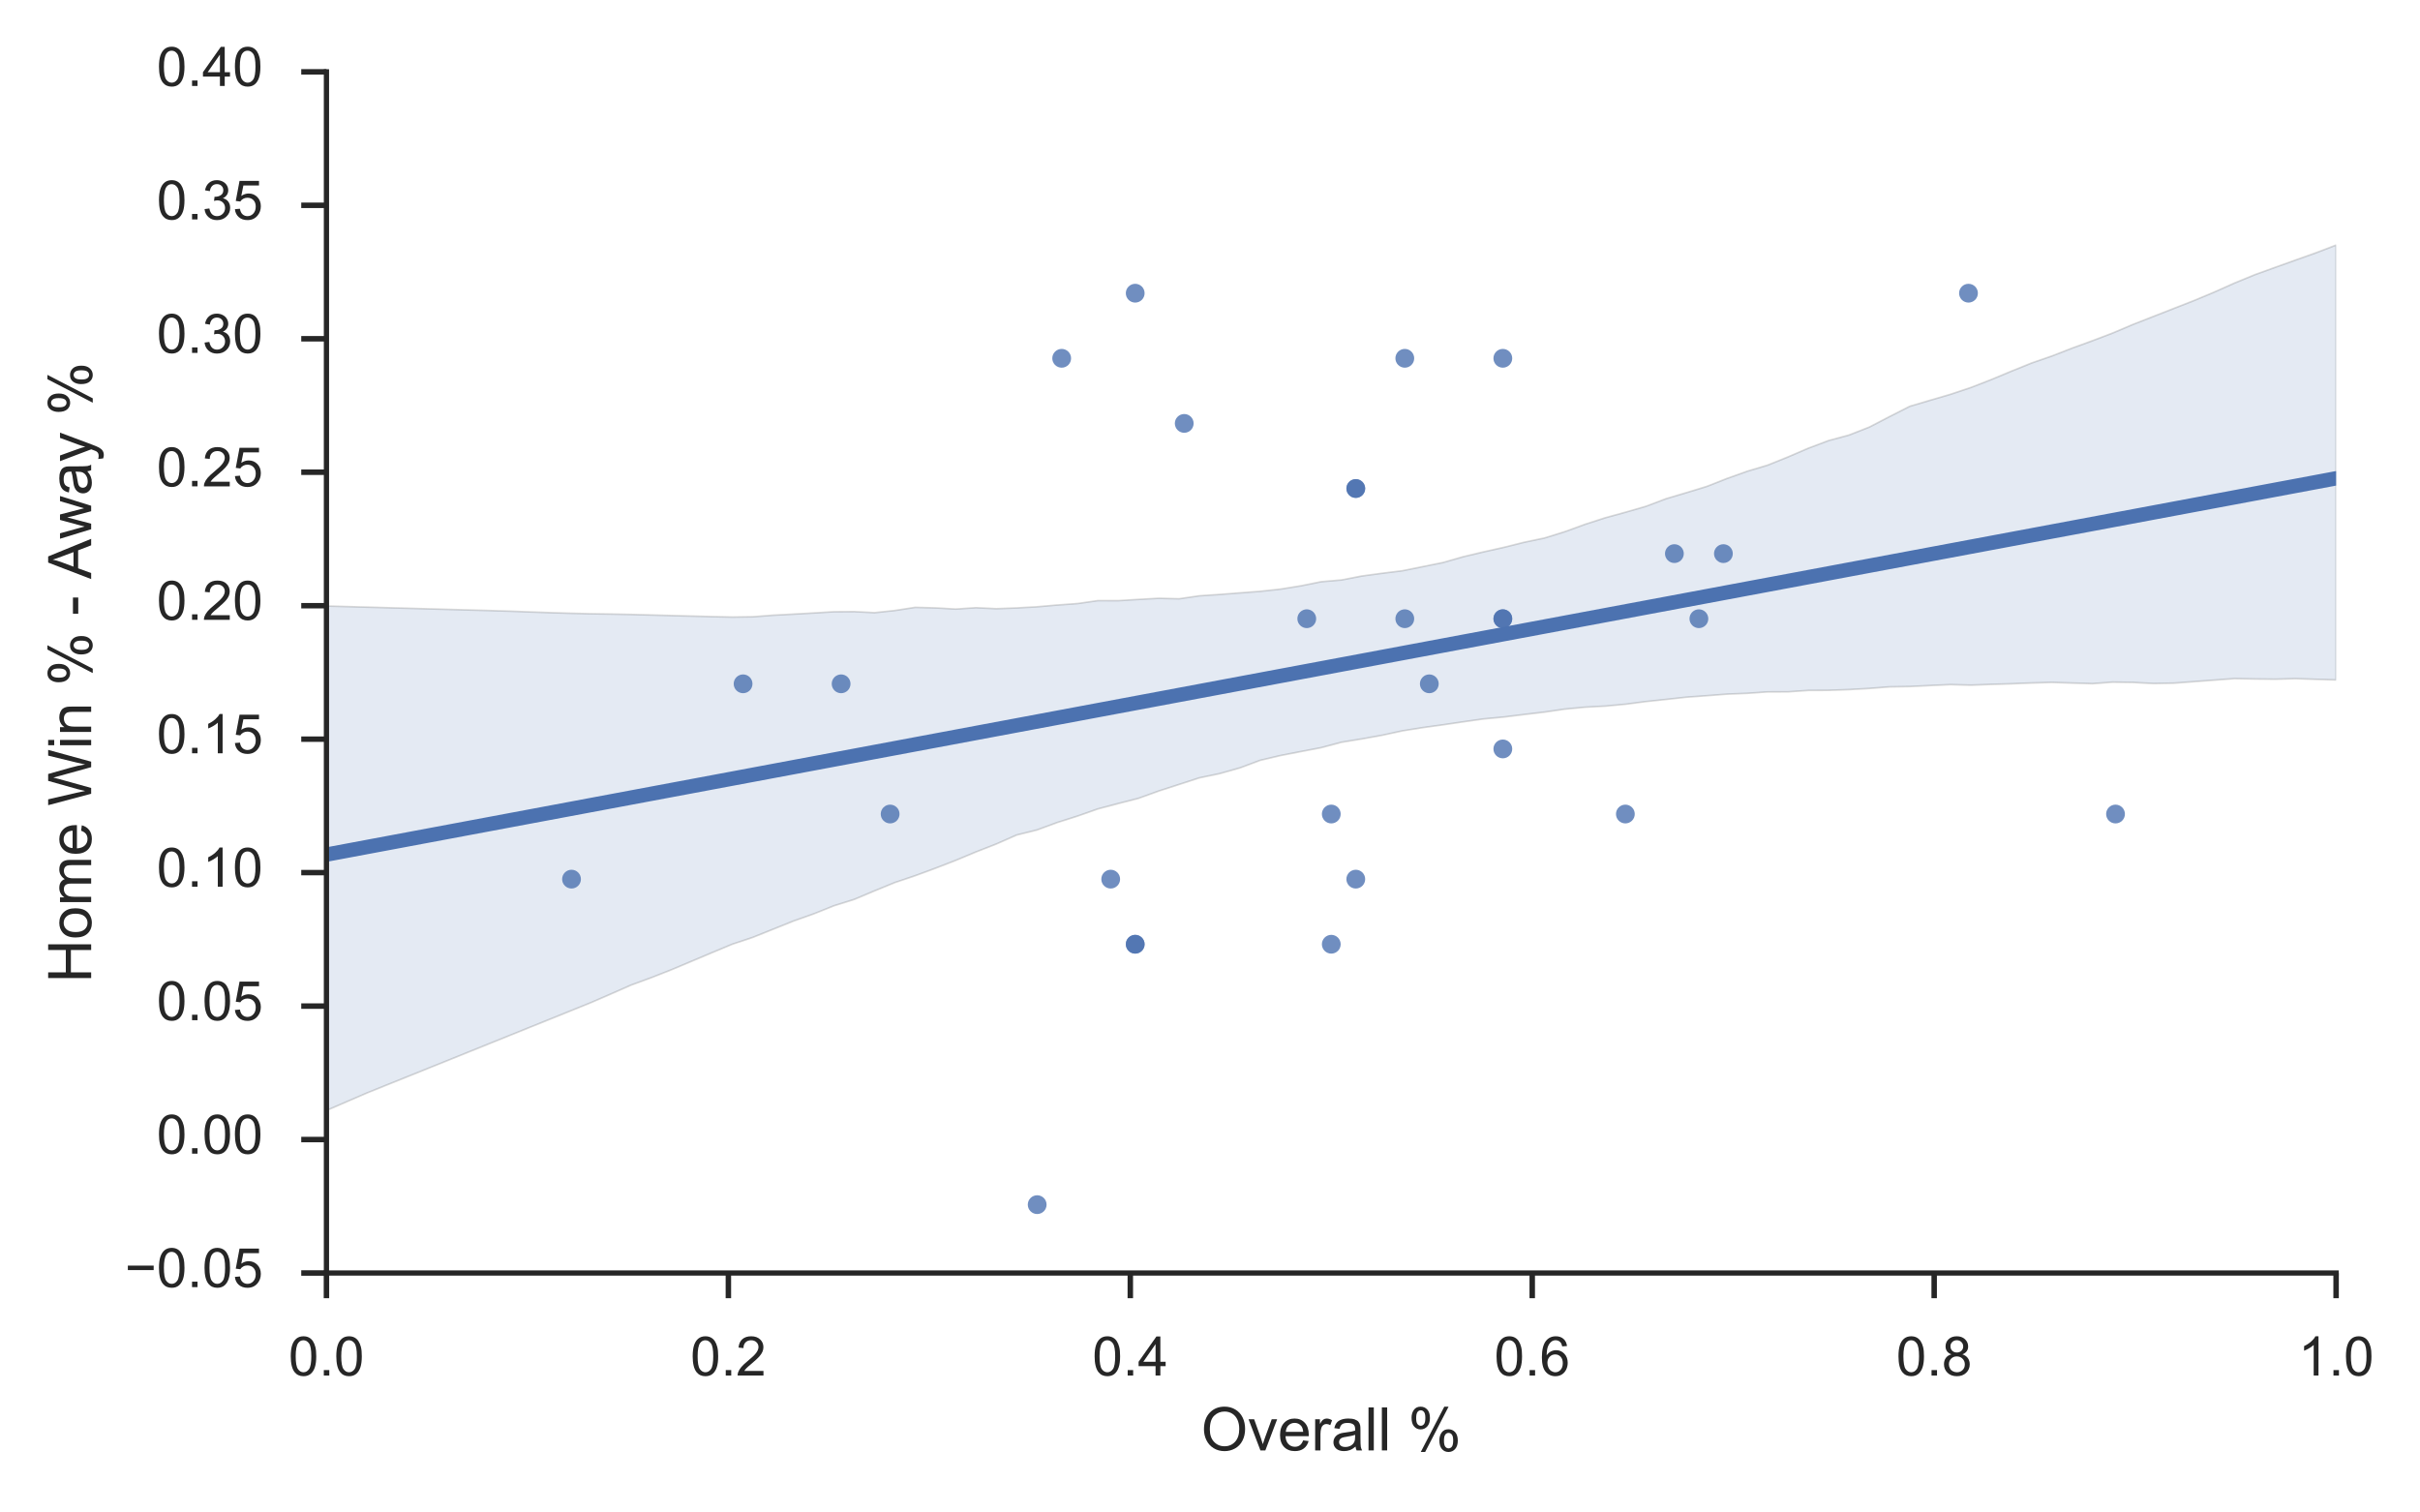 <?xml version="1.0" encoding="utf-8" standalone="no"?>
<!DOCTYPE svg PUBLIC "-//W3C//DTD SVG 1.1//EN"
  "http://www.w3.org/Graphics/SVG/1.1/DTD/svg11.dtd">
<!-- Created with matplotlib (http://matplotlib.org/) -->
<svg height="360pt" version="1.1" viewBox="0 0 576 360" width="576pt" xmlns="http://www.w3.org/2000/svg" xmlns:xlink="http://www.w3.org/1999/xlink">
 <defs>
  <style type="text/css">
*{stroke-linecap:butt;stroke-linejoin:round;stroke-miterlimit:100000;}
  </style>
 </defs>
 <g id="figure_1">
  <g id="patch_1">
   <path d="M 0 360 
L 576 360 
L 576 0 
L 0 0 
L 0 360 
z
" style="fill:none;"/>
  </g>
  <g id="axes_1">
   <g id="patch_2">
    <path d="M 77.7 303 
L 556.031 303 
L 556.031 17.1 
L 77.7 17.1 
L 77.7 303 
z
" style="fill:none;"/>
   </g>
   <g id="matplotlib.axis_1">
    <g id="xtick_1">
     <g id="line2d_1">
      <defs>
       <path d="M 0 0 
L 0 6 
" id="m3efb810a77" style="stroke:#262626;stroke-width:1.3;"/>
      </defs>
      <g>
       <use style="fill:#262626;stroke:#262626;stroke-width:1.3;" x="77.7" xlink:href="#m3efb810a77" y="303.0"/>
      </g>
     </g>
     <g id="text_1">
      <!-- 0.0 -->
      <defs>
       <path d="M 9.078 0 
L 9.078 10.016 
L 19.094 10.016 
L 19.094 0 
z
" id="ArialMT-2e"/>
       <path d="M 4.156 35.297 
Q 4.156 48 6.766 55.734 
Q 9.375 63.484 14.516 67.672 
Q 19.672 71.875 27.484 71.875 
Q 33.25 71.875 37.594 69.547 
Q 41.938 67.234 44.766 62.859 
Q 47.609 58.5 49.219 52.219 
Q 50.828 45.953 50.828 35.297 
Q 50.828 22.703 48.234 14.969 
Q 45.656 7.234 40.5 3 
Q 35.359 -1.219 27.484 -1.219 
Q 17.141 -1.219 11.234 6.203 
Q 4.156 15.141 4.156 35.297 
M 13.188 35.297 
Q 13.188 17.672 17.312 11.828 
Q 21.438 6 27.484 6 
Q 33.547 6 37.672 11.859 
Q 41.797 17.719 41.797 35.297 
Q 41.797 52.984 37.672 58.781 
Q 33.547 64.594 27.391 64.594 
Q 21.344 64.594 17.719 59.469 
Q 13.188 52.938 13.188 35.297 
" id="ArialMT-30"/>
      </defs>
      <g style="fill:#262626;" transform="translate(68.665 327.405)scale(0.13 -0.13)">
       <use xlink:href="#ArialMT-30"/>
       <use x="55.615" xlink:href="#ArialMT-2e"/>
       <use x="83.398" xlink:href="#ArialMT-30"/>
      </g>
     </g>
    </g>
    <g id="xtick_2">
     <g id="line2d_2">
      <g>
       <use style="fill:#262626;stroke:#262626;stroke-width:1.3;" x="173.366" xlink:href="#m3efb810a77" y="303.0"/>
      </g>
     </g>
     <g id="text_2">
      <!-- 0.2 -->
      <defs>
       <path d="M 50.344 8.453 
L 50.344 0 
L 3.031 0 
Q 2.938 3.172 4.047 6.109 
Q 5.859 10.938 9.828 15.625 
Q 13.812 20.312 21.344 26.469 
Q 33.016 36.031 37.109 41.625 
Q 41.219 47.219 41.219 52.203 
Q 41.219 57.422 37.469 61 
Q 33.734 64.594 27.734 64.594 
Q 21.391 64.594 17.578 60.781 
Q 13.766 56.984 13.719 50.25 
L 4.688 51.172 
Q 5.609 61.281 11.656 66.578 
Q 17.719 71.875 27.938 71.875 
Q 38.234 71.875 44.234 66.156 
Q 50.25 60.453 50.25 52 
Q 50.25 47.703 48.484 43.547 
Q 46.734 39.406 42.656 34.812 
Q 38.578 30.219 29.109 22.219 
Q 21.188 15.578 18.938 13.203 
Q 16.703 10.844 15.234 8.453 
z
" id="ArialMT-32"/>
      </defs>
      <g style="fill:#262626;" transform="translate(164.331 327.405)scale(0.13 -0.13)">
       <use xlink:href="#ArialMT-30"/>
       <use x="55.615" xlink:href="#ArialMT-2e"/>
       <use x="83.398" xlink:href="#ArialMT-32"/>
      </g>
     </g>
    </g>
    <g id="xtick_3">
     <g id="line2d_3">
      <g>
       <use style="fill:#262626;stroke:#262626;stroke-width:1.3;" x="269.033" xlink:href="#m3efb810a77" y="303.0"/>
      </g>
     </g>
     <g id="text_3">
      <!-- 0.4 -->
      <defs>
       <path d="M 32.328 0 
L 32.328 17.141 
L 1.266 17.141 
L 1.266 25.203 
L 33.938 71.578 
L 41.109 71.578 
L 41.109 25.203 
L 50.781 25.203 
L 50.781 17.141 
L 41.109 17.141 
L 41.109 0 
z
M 32.328 25.203 
L 32.328 57.469 
L 9.906 25.203 
z
" id="ArialMT-34"/>
      </defs>
      <g style="fill:#262626;" transform="translate(259.998 327.405)scale(0.13 -0.13)">
       <use xlink:href="#ArialMT-30"/>
       <use x="55.615" xlink:href="#ArialMT-2e"/>
       <use x="83.398" xlink:href="#ArialMT-34"/>
      </g>
     </g>
    </g>
    <g id="xtick_4">
     <g id="line2d_4">
      <g>
       <use style="fill:#262626;stroke:#262626;stroke-width:1.3;" x="364.699" xlink:href="#m3efb810a77" y="303.0"/>
      </g>
     </g>
     <g id="text_4">
      <!-- 0.6 -->
      <defs>
       <path d="M 49.75 54.047 
L 41.016 53.375 
Q 39.844 58.547 37.703 60.891 
Q 34.125 64.656 28.906 64.656 
Q 24.703 64.656 21.531 62.312 
Q 17.391 59.281 14.984 53.469 
Q 12.594 47.656 12.5 36.922 
Q 15.672 41.75 20.266 44.094 
Q 24.859 46.438 29.891 46.438 
Q 38.672 46.438 44.844 39.969 
Q 51.031 33.5 51.031 23.25 
Q 51.031 16.5 48.125 10.719 
Q 45.219 4.938 40.141 1.859 
Q 35.062 -1.219 28.609 -1.219 
Q 17.625 -1.219 10.688 6.859 
Q 3.766 14.938 3.766 33.5 
Q 3.766 54.25 11.422 63.672 
Q 18.109 71.875 29.438 71.875 
Q 37.891 71.875 43.281 67.141 
Q 48.688 62.406 49.75 54.047 
M 13.875 23.188 
Q 13.875 18.656 15.797 14.5 
Q 17.719 10.359 21.188 8.172 
Q 24.656 6 28.469 6 
Q 34.031 6 38.031 10.484 
Q 42.047 14.984 42.047 22.703 
Q 42.047 30.125 38.078 34.391 
Q 34.125 38.672 28.125 38.672 
Q 22.172 38.672 18.016 34.391 
Q 13.875 30.125 13.875 23.188 
" id="ArialMT-36"/>
      </defs>
      <g style="fill:#262626;" transform="translate(355.664 327.405)scale(0.13 -0.13)">
       <use xlink:href="#ArialMT-30"/>
       <use x="55.615" xlink:href="#ArialMT-2e"/>
       <use x="83.398" xlink:href="#ArialMT-36"/>
      </g>
     </g>
    </g>
    <g id="xtick_5">
     <g id="line2d_5">
      <g>
       <use style="fill:#262626;stroke:#262626;stroke-width:1.3;" x="460.365" xlink:href="#m3efb810a77" y="303.0"/>
      </g>
     </g>
     <g id="text_5">
      <!-- 0.8 -->
      <defs>
       <path d="M 17.672 38.812 
Q 12.203 40.828 9.562 44.531 
Q 6.938 48.25 6.938 53.422 
Q 6.938 61.234 12.547 66.547 
Q 18.172 71.875 27.484 71.875 
Q 36.859 71.875 42.578 66.422 
Q 48.297 60.984 48.297 53.172 
Q 48.297 48.188 45.672 44.5 
Q 43.062 40.828 37.75 38.812 
Q 44.344 36.672 47.781 31.875 
Q 51.219 27.094 51.219 20.453 
Q 51.219 11.281 44.719 5.031 
Q 38.234 -1.219 27.641 -1.219 
Q 17.047 -1.219 10.547 5.047 
Q 4.047 11.328 4.047 20.703 
Q 4.047 27.688 7.594 32.391 
Q 11.141 37.109 17.672 38.812 
M 15.922 53.719 
Q 15.922 48.641 19.188 45.406 
Q 22.469 42.188 27.688 42.188 
Q 32.766 42.188 36.016 45.375 
Q 39.266 48.578 39.266 53.219 
Q 39.266 58.062 35.906 61.359 
Q 32.562 64.656 27.594 64.656 
Q 22.562 64.656 19.234 61.422 
Q 15.922 58.203 15.922 53.719 
M 13.094 20.656 
Q 13.094 16.891 14.875 13.375 
Q 16.656 9.859 20.172 7.922 
Q 23.688 6 27.734 6 
Q 34.031 6 38.125 10.047 
Q 42.234 14.109 42.234 20.359 
Q 42.234 26.703 38.016 30.859 
Q 33.797 35.016 27.438 35.016 
Q 21.234 35.016 17.156 30.906 
Q 13.094 26.812 13.094 20.656 
" id="ArialMT-38"/>
      </defs>
      <g style="fill:#262626;" transform="translate(451.33 327.405)scale(0.13 -0.13)">
       <use xlink:href="#ArialMT-30"/>
       <use x="55.615" xlink:href="#ArialMT-2e"/>
       <use x="83.398" xlink:href="#ArialMT-38"/>
      </g>
     </g>
    </g>
    <g id="xtick_6">
     <g id="line2d_6">
      <g>
       <use style="fill:#262626;stroke:#262626;stroke-width:1.3;" x="556.031" xlink:href="#m3efb810a77" y="303.0"/>
      </g>
     </g>
     <g id="text_6">
      <!-- 1.0 -->
      <defs>
       <path d="M 37.25 0 
L 28.469 0 
L 28.469 56 
Q 25.297 52.984 20.141 49.953 
Q 14.984 46.922 10.891 45.406 
L 10.891 53.906 
Q 18.266 57.375 23.781 62.297 
Q 29.297 67.234 31.594 71.875 
L 37.25 71.875 
z
" id="ArialMT-31"/>
      </defs>
      <g style="fill:#262626;" transform="translate(546.996 327.405)scale(0.13 -0.13)">
       <use xlink:href="#ArialMT-31"/>
       <use x="55.615" xlink:href="#ArialMT-2e"/>
       <use x="83.398" xlink:href="#ArialMT-30"/>
      </g>
     </g>
    </g>
    <g id="text_7">
     <!-- Overall % -->
     <defs>
      <path d="M 6.5 0 
L 6.5 51.859 
L 14.406 51.859 
L 14.406 44 
Q 17.438 49.516 20 51.266 
Q 22.562 53.031 25.641 53.031 
Q 30.078 53.031 34.672 50.203 
L 31.641 42.047 
Q 28.422 43.953 25.203 43.953 
Q 22.312 43.953 20.016 42.219 
Q 17.719 40.484 16.75 37.406 
Q 15.281 32.719 15.281 27.156 
L 15.281 0 
z
" id="ArialMT-72"/>
      <path d="M 42.094 16.703 
L 51.172 15.578 
Q 49.031 7.625 43.219 3.219 
Q 37.406 -1.172 28.375 -1.172 
Q 17 -1.172 10.328 5.828 
Q 3.656 12.844 3.656 25.484 
Q 3.656 38.578 10.391 45.797 
Q 17.141 53.031 27.875 53.031 
Q 38.281 53.031 44.875 45.953 
Q 51.469 38.875 51.469 26.031 
Q 51.469 25.25 51.422 23.688 
L 12.75 23.688 
Q 13.234 15.141 17.578 10.594 
Q 21.922 6.062 28.422 6.062 
Q 33.25 6.062 36.672 8.594 
Q 40.094 11.141 42.094 16.703 
M 13.234 30.906 
L 42.188 30.906 
Q 41.609 37.453 38.875 40.719 
Q 34.672 45.797 27.984 45.797 
Q 21.922 45.797 17.797 41.75 
Q 13.672 37.703 13.234 30.906 
" id="ArialMT-65"/>
      <path d="M 40.438 6.391 
Q 35.547 2.25 31.031 0.531 
Q 26.516 -1.172 21.344 -1.172 
Q 12.797 -1.172 8.203 3 
Q 3.609 7.172 3.609 13.672 
Q 3.609 17.484 5.344 20.625 
Q 7.078 23.781 9.891 25.688 
Q 12.703 27.594 16.219 28.562 
Q 18.797 29.25 24.031 29.891 
Q 34.672 31.156 39.703 32.906 
Q 39.75 34.719 39.75 35.203 
Q 39.75 40.578 37.25 42.781 
Q 33.891 45.75 27.25 45.75 
Q 21.047 45.75 18.094 43.578 
Q 15.141 41.406 13.719 35.891 
L 5.125 37.062 
Q 6.297 42.578 8.984 45.969 
Q 11.672 49.359 16.75 51.188 
Q 21.828 53.031 28.516 53.031 
Q 35.156 53.031 39.297 51.469 
Q 43.453 49.906 45.406 47.531 
Q 47.359 45.172 48.141 41.547 
Q 48.578 39.312 48.578 33.453 
L 48.578 21.734 
Q 48.578 9.469 49.141 6.219 
Q 49.703 2.984 51.375 0 
L 42.188 0 
Q 40.828 2.734 40.438 6.391 
M 39.703 26.031 
Q 34.906 24.078 25.344 22.703 
Q 19.922 21.922 17.672 20.938 
Q 15.438 19.969 14.203 18.094 
Q 12.984 16.219 12.984 13.922 
Q 12.984 10.406 15.641 8.062 
Q 18.312 5.719 23.438 5.719 
Q 28.516 5.719 32.469 7.938 
Q 36.422 10.156 38.281 14.016 
Q 39.703 17 39.703 22.797 
z
" id="ArialMT-61"/>
      <path id="ArialMT-20"/>
      <path d="M 21 0 
L 1.266 51.859 
L 10.547 51.859 
L 21.688 20.797 
Q 23.484 15.766 25 10.359 
Q 26.172 14.453 28.266 20.219 
L 39.797 51.859 
L 48.828 51.859 
L 29.203 0 
z
" id="ArialMT-76"/>
      <path d="M 4.828 34.859 
Q 4.828 52.688 14.391 62.766 
Q 23.969 72.859 39.109 72.859 
Q 49.031 72.859 56.984 68.109 
Q 64.938 63.375 69.109 54.906 
Q 73.297 46.438 73.297 35.688 
Q 73.297 24.812 68.891 16.219 
Q 64.5 7.625 56.438 3.203 
Q 48.391 -1.219 39.062 -1.219 
Q 28.953 -1.219 20.984 3.656 
Q 13.031 8.547 8.922 16.984 
Q 4.828 25.438 4.828 34.859 
M 14.594 34.719 
Q 14.594 21.781 21.547 14.328 
Q 28.516 6.891 39.016 6.891 
Q 49.703 6.891 56.609 14.406 
Q 63.531 21.922 63.531 35.75 
Q 63.531 44.484 60.578 51 
Q 57.625 57.516 51.922 61.109 
Q 46.234 64.703 39.156 64.703 
Q 29.109 64.703 21.844 57.781 
Q 14.594 50.875 14.594 34.719 
" id="ArialMT-4f"/>
      <path d="M 5.812 54.391 
Q 5.812 62.062 9.672 67.422 
Q 13.531 72.797 20.844 72.797 
Q 27.594 72.797 32 67.984 
Q 36.422 63.188 36.422 53.859 
Q 36.422 44.781 31.953 39.875 
Q 27.484 34.969 20.953 34.969 
Q 14.453 34.969 10.125 39.797 
Q 5.812 44.625 5.812 54.391 
M 21.094 66.75 
Q 17.828 66.75 15.656 63.906 
Q 13.484 61.078 13.484 53.516 
Q 13.484 46.625 15.672 43.812 
Q 17.875 41.016 21.094 41.016 
Q 24.422 41.016 26.594 43.844 
Q 28.766 46.688 28.766 54.203 
Q 28.766 61.141 26.562 63.938 
Q 24.359 66.75 21.094 66.75 
M 21.141 -2.641 
L 60.297 72.797 
L 67.438 72.797 
L 28.422 -2.641 
z
M 52.094 16.797 
Q 52.094 24.516 55.953 29.859 
Q 59.812 35.203 67.188 35.203 
Q 73.922 35.203 78.344 30.391 
Q 82.766 25.594 82.766 16.266 
Q 82.766 7.172 78.297 2.266 
Q 73.828 -2.641 67.234 -2.641 
Q 60.75 -2.641 56.422 2.219 
Q 52.094 7.078 52.094 16.797 
M 67.438 29.156 
Q 64.109 29.156 61.938 26.312 
Q 59.766 23.484 59.766 15.922 
Q 59.766 9.078 61.953 6.25 
Q 64.156 3.422 67.391 3.422 
Q 70.75 3.422 72.922 6.25 
Q 75.094 9.078 75.094 16.609 
Q 75.094 23.531 72.891 26.344 
Q 70.703 29.156 67.438 29.156 
" id="ArialMT-25"/>
      <path d="M 6.391 0 
L 6.391 71.578 
L 15.188 71.578 
L 15.188 0 
z
" id="ArialMT-6c"/>
     </defs>
     <g style="fill:#262626;" transform="translate(285.875 345.225)scale(0.143 -0.143)">
      <use xlink:href="#ArialMT-4f"/>
      <use x="77.783" xlink:href="#ArialMT-76"/>
      <use x="127.783" xlink:href="#ArialMT-65"/>
      <use x="183.398" xlink:href="#ArialMT-72"/>
      <use x="216.699" xlink:href="#ArialMT-61"/>
      <use x="272.314" xlink:href="#ArialMT-6c"/>
      <use x="294.531" xlink:href="#ArialMT-6c"/>
      <use x="316.748" xlink:href="#ArialMT-20"/>
      <use x="344.531" xlink:href="#ArialMT-25"/>
     </g>
    </g>
   </g>
   <g id="matplotlib.axis_2">
    <g id="ytick_1">
     <g id="line2d_7">
      <defs>
       <path d="M 0 0 
L -6 0 
" id="m0c7a31d2f8" style="stroke:#262626;stroke-width:1.3;"/>
      </defs>
      <g>
       <use style="fill:#262626;stroke:#262626;stroke-width:1.3;" x="77.7" xlink:href="#m0c7a31d2f8" y="303.0"/>
      </g>
     </g>
     <g id="text_8">
      <!-- −0.05 -->
      <defs>
       <path d="M 4.156 18.75 
L 13.375 19.531 
Q 14.406 12.797 18.141 9.391 
Q 21.875 6 27.156 6 
Q 33.5 6 37.891 10.781 
Q 42.281 15.578 42.281 23.484 
Q 42.281 31 38.062 35.344 
Q 33.844 39.703 27 39.703 
Q 22.75 39.703 19.328 37.766 
Q 15.922 35.844 13.969 32.766 
L 5.719 33.844 
L 12.641 70.609 
L 48.25 70.609 
L 48.25 62.203 
L 19.672 62.203 
L 15.828 42.969 
Q 22.266 47.469 29.344 47.469 
Q 38.719 47.469 45.156 40.969 
Q 51.609 34.469 51.609 24.266 
Q 51.609 14.547 45.953 7.469 
Q 39.062 -1.219 27.156 -1.219 
Q 17.391 -1.219 11.203 4.25 
Q 5.031 9.719 4.156 18.75 
" id="ArialMT-35"/>
       <path d="M 52.828 31.203 
L 5.562 31.203 
L 5.562 39.406 
L 52.828 39.406 
z
" id="ArialMT-2212"/>
      </defs>
      <g style="fill:#262626;" transform="translate(29.708 306.361)scale(0.13 -0.13)">
       <use xlink:href="#ArialMT-2212"/>
       <use x="58.398" xlink:href="#ArialMT-30"/>
       <use x="114.014" xlink:href="#ArialMT-2e"/>
       <use x="141.797" xlink:href="#ArialMT-30"/>
       <use x="197.412" xlink:href="#ArialMT-35"/>
      </g>
     </g>
    </g>
    <g id="ytick_2">
     <g id="line2d_8">
      <g>
       <use style="fill:#262626;stroke:#262626;stroke-width:1.3;" x="77.7" xlink:href="#m0c7a31d2f8" y="271.233"/>
      </g>
     </g>
     <g id="text_9">
      <!-- 0.00 -->
      <g style="fill:#262626;" transform="translate(37.301 274.594)scale(0.13 -0.13)">
       <use xlink:href="#ArialMT-30"/>
       <use x="55.615" xlink:href="#ArialMT-2e"/>
       <use x="83.398" xlink:href="#ArialMT-30"/>
       <use x="139.014" xlink:href="#ArialMT-30"/>
      </g>
     </g>
    </g>
    <g id="ytick_3">
     <g id="line2d_9">
      <g>
       <use style="fill:#262626;stroke:#262626;stroke-width:1.3;" x="77.7" xlink:href="#m0c7a31d2f8" y="239.467"/>
      </g>
     </g>
     <g id="text_10">
      <!-- 0.05 -->
      <g style="fill:#262626;" transform="translate(37.301 242.827)scale(0.13 -0.13)">
       <use xlink:href="#ArialMT-30"/>
       <use x="55.615" xlink:href="#ArialMT-2e"/>
       <use x="83.398" xlink:href="#ArialMT-30"/>
       <use x="139.014" xlink:href="#ArialMT-35"/>
      </g>
     </g>
    </g>
    <g id="ytick_4">
     <g id="line2d_10">
      <g>
       <use style="fill:#262626;stroke:#262626;stroke-width:1.3;" x="77.7" xlink:href="#m0c7a31d2f8" y="207.7"/>
      </g>
     </g>
     <g id="text_11">
      <!-- 0.10 -->
      <g style="fill:#262626;" transform="translate(37.301 211.061)scale(0.13 -0.13)">
       <use xlink:href="#ArialMT-30"/>
       <use x="55.615" xlink:href="#ArialMT-2e"/>
       <use x="83.398" xlink:href="#ArialMT-31"/>
       <use x="139.014" xlink:href="#ArialMT-30"/>
      </g>
     </g>
    </g>
    <g id="ytick_5">
     <g id="line2d_11">
      <g>
       <use style="fill:#262626;stroke:#262626;stroke-width:1.3;" x="77.7" xlink:href="#m0c7a31d2f8" y="175.933"/>
      </g>
     </g>
     <g id="text_12">
      <!-- 0.15 -->
      <g style="fill:#262626;" transform="translate(37.301 179.294)scale(0.13 -0.13)">
       <use xlink:href="#ArialMT-30"/>
       <use x="55.615" xlink:href="#ArialMT-2e"/>
       <use x="83.398" xlink:href="#ArialMT-31"/>
       <use x="139.014" xlink:href="#ArialMT-35"/>
      </g>
     </g>
    </g>
    <g id="ytick_6">
     <g id="line2d_12">
      <g>
       <use style="fill:#262626;stroke:#262626;stroke-width:1.3;" x="77.7" xlink:href="#m0c7a31d2f8" y="144.167"/>
      </g>
     </g>
     <g id="text_13">
      <!-- 0.20 -->
      <g style="fill:#262626;" transform="translate(37.301 147.527)scale(0.13 -0.13)">
       <use xlink:href="#ArialMT-30"/>
       <use x="55.615" xlink:href="#ArialMT-2e"/>
       <use x="83.398" xlink:href="#ArialMT-32"/>
       <use x="139.014" xlink:href="#ArialMT-30"/>
      </g>
     </g>
    </g>
    <g id="ytick_7">
     <g id="line2d_13">
      <g>
       <use style="fill:#262626;stroke:#262626;stroke-width:1.3;" x="77.7" xlink:href="#m0c7a31d2f8" y="112.4"/>
      </g>
     </g>
     <g id="text_14">
      <!-- 0.25 -->
      <g style="fill:#262626;" transform="translate(37.301 115.761)scale(0.13 -0.13)">
       <use xlink:href="#ArialMT-30"/>
       <use x="55.615" xlink:href="#ArialMT-2e"/>
       <use x="83.398" xlink:href="#ArialMT-32"/>
       <use x="139.014" xlink:href="#ArialMT-35"/>
      </g>
     </g>
    </g>
    <g id="ytick_8">
     <g id="line2d_14">
      <g>
       <use style="fill:#262626;stroke:#262626;stroke-width:1.3;" x="77.7" xlink:href="#m0c7a31d2f8" y="80.633"/>
      </g>
     </g>
     <g id="text_15">
      <!-- 0.30 -->
      <defs>
       <path d="M 4.203 18.891 
L 12.984 20.062 
Q 14.5 12.594 18.141 9.297 
Q 21.781 6 27 6 
Q 33.203 6 37.469 10.297 
Q 41.75 14.594 41.75 20.953 
Q 41.75 27 37.797 30.922 
Q 33.844 34.859 27.734 34.859 
Q 25.25 34.859 21.531 33.891 
L 22.516 41.609 
Q 23.391 41.5 23.922 41.5 
Q 29.547 41.5 34.031 44.422 
Q 38.531 47.359 38.531 53.469 
Q 38.531 58.297 35.25 61.469 
Q 31.984 64.656 26.812 64.656 
Q 21.688 64.656 18.266 61.422 
Q 14.844 58.203 13.875 51.766 
L 5.078 53.328 
Q 6.688 62.156 12.391 67.016 
Q 18.109 71.875 26.609 71.875 
Q 32.469 71.875 37.391 69.359 
Q 42.328 66.844 44.938 62.5 
Q 47.562 58.156 47.562 53.266 
Q 47.562 48.641 45.062 44.828 
Q 42.578 41.016 37.703 38.766 
Q 44.047 37.312 47.562 32.688 
Q 51.078 28.078 51.078 21.141 
Q 51.078 11.766 44.234 5.25 
Q 37.406 -1.266 26.953 -1.266 
Q 17.531 -1.266 11.297 4.344 
Q 5.078 9.969 4.203 18.891 
" id="ArialMT-33"/>
      </defs>
      <g style="fill:#262626;" transform="translate(37.301 83.994)scale(0.13 -0.13)">
       <use xlink:href="#ArialMT-30"/>
       <use x="55.615" xlink:href="#ArialMT-2e"/>
       <use x="83.398" xlink:href="#ArialMT-33"/>
       <use x="139.014" xlink:href="#ArialMT-30"/>
      </g>
     </g>
    </g>
    <g id="ytick_9">
     <g id="line2d_15">
      <g>
       <use style="fill:#262626;stroke:#262626;stroke-width:1.3;" x="77.7" xlink:href="#m0c7a31d2f8" y="48.867"/>
      </g>
     </g>
     <g id="text_16">
      <!-- 0.35 -->
      <g style="fill:#262626;" transform="translate(37.301 52.227)scale(0.13 -0.13)">
       <use xlink:href="#ArialMT-30"/>
       <use x="55.615" xlink:href="#ArialMT-2e"/>
       <use x="83.398" xlink:href="#ArialMT-33"/>
       <use x="139.014" xlink:href="#ArialMT-35"/>
      </g>
     </g>
    </g>
    <g id="ytick_10">
     <g id="line2d_16">
      <g>
       <use style="fill:#262626;stroke:#262626;stroke-width:1.3;" x="77.7" xlink:href="#m0c7a31d2f8" y="17.1"/>
      </g>
     </g>
     <g id="text_17">
      <!-- 0.40 -->
      <g style="fill:#262626;" transform="translate(37.301 20.461)scale(0.13 -0.13)">
       <use xlink:href="#ArialMT-30"/>
       <use x="55.615" xlink:href="#ArialMT-2e"/>
       <use x="83.398" xlink:href="#ArialMT-34"/>
       <use x="139.014" xlink:href="#ArialMT-30"/>
      </g>
     </g>
    </g>
    <g id="text_18">
     <!-- Home Win % - Away % -->
     <defs>
      <path d="M 6.594 0 
L 6.594 51.859 
L 14.453 51.859 
L 14.453 44.578 
Q 16.891 48.391 20.938 50.703 
Q 25 53.031 30.172 53.031 
Q 35.938 53.031 39.625 50.641 
Q 43.312 48.25 44.828 43.953 
Q 50.984 53.031 60.844 53.031 
Q 68.562 53.031 72.703 48.75 
Q 76.859 44.484 76.859 35.594 
L 76.859 0 
L 68.109 0 
L 68.109 32.672 
Q 68.109 37.938 67.25 40.25 
Q 66.406 42.578 64.156 43.984 
Q 61.922 45.406 58.891 45.406 
Q 53.422 45.406 49.797 41.766 
Q 46.188 38.141 46.188 30.125 
L 46.188 0 
L 37.406 0 
L 37.406 33.688 
Q 37.406 39.547 35.25 42.469 
Q 33.109 45.406 28.219 45.406 
Q 24.516 45.406 21.359 43.453 
Q 18.219 41.5 16.797 37.734 
Q 15.375 33.984 15.375 26.906 
L 15.375 0 
z
" id="ArialMT-6d"/>
      <path d="M -0.141 0 
L 27.344 71.578 
L 37.547 71.578 
L 66.844 0 
L 56.062 0 
L 47.703 21.688 
L 17.781 21.688 
L 9.906 0 
z
M 20.516 29.391 
L 44.781 29.391 
L 37.312 49.219 
Q 33.891 58.25 32.234 64.062 
Q 30.859 57.172 28.375 50.391 
z
" id="ArialMT-41"/>
      <path d="M 3.172 21.484 
L 3.172 30.328 
L 30.172 30.328 
L 30.172 21.484 
z
" id="ArialMT-2d"/>
      <path d="M 8.016 0 
L 8.016 71.578 
L 17.484 71.578 
L 17.484 42.188 
L 54.688 42.188 
L 54.688 71.578 
L 64.156 71.578 
L 64.156 0 
L 54.688 0 
L 54.688 33.734 
L 17.484 33.734 
L 17.484 0 
z
" id="ArialMT-48"/>
      <path d="M 16.156 0 
L 0.297 51.859 
L 9.375 51.859 
L 17.625 21.922 
L 20.703 10.797 
Q 20.906 11.625 23.391 21.484 
L 31.641 51.859 
L 40.672 51.859 
L 48.438 21.781 
L 51.031 11.859 
L 54 21.875 
L 62.891 51.859 
L 71.438 51.859 
L 55.219 0 
L 46.094 0 
L 37.844 31.062 
L 35.844 39.891 
L 25.344 0 
z
" id="ArialMT-77"/>
      <path d="M 3.328 25.922 
Q 3.328 40.328 11.328 47.266 
Q 18.016 53.031 27.641 53.031 
Q 38.328 53.031 45.109 46.016 
Q 51.906 39.016 51.906 26.656 
Q 51.906 16.656 48.906 10.906 
Q 45.906 5.172 40.156 2 
Q 34.422 -1.172 27.641 -1.172 
Q 16.75 -1.172 10.031 5.812 
Q 3.328 12.797 3.328 25.922 
M 12.359 25.922 
Q 12.359 15.969 16.703 11.016 
Q 21.047 6.062 27.641 6.062 
Q 34.188 6.062 38.531 11.031 
Q 42.875 16.016 42.875 26.219 
Q 42.875 35.844 38.5 40.797 
Q 34.125 45.75 27.641 45.75 
Q 21.047 45.75 16.703 40.812 
Q 12.359 35.891 12.359 25.922 
" id="ArialMT-6f"/>
      <path d="M 6.641 61.469 
L 6.641 71.578 
L 15.438 71.578 
L 15.438 61.469 
z
M 6.641 0 
L 6.641 51.859 
L 15.438 51.859 
L 15.438 0 
z
" id="ArialMT-69"/>
      <path d="M 20.219 0 
L 1.219 71.578 
L 10.938 71.578 
L 21.828 24.656 
Q 23.578 17.281 24.859 10.016 
Q 27.594 21.484 28.078 23.25 
L 41.703 71.578 
L 53.125 71.578 
L 63.375 35.359 
Q 67.234 21.875 68.953 10.016 
Q 70.312 16.797 72.516 25.594 
L 83.734 71.578 
L 93.266 71.578 
L 73.641 0 
L 64.5 0 
L 49.422 54.547 
Q 47.516 61.375 47.172 62.938 
Q 46.047 58.016 45.062 54.547 
L 29.891 0 
z
" id="ArialMT-57"/>
      <path d="M 6.203 -19.969 
L 5.219 -11.719 
Q 8.109 -12.5 10.25 -12.5 
Q 13.188 -12.5 14.938 -11.516 
Q 16.703 -10.547 17.828 -8.797 
Q 18.656 -7.469 20.516 -2.25 
Q 20.75 -1.516 21.297 -0.094 
L 1.609 51.859 
L 11.078 51.859 
L 21.875 21.828 
Q 23.969 16.109 25.641 9.812 
Q 27.156 15.875 29.25 21.625 
L 40.328 51.859 
L 49.125 51.859 
L 29.391 -0.875 
Q 26.219 -9.422 24.469 -12.641 
Q 22.125 -17 19.094 -19.016 
Q 16.062 -21.047 11.859 -21.047 
Q 9.328 -21.047 6.203 -19.969 
" id="ArialMT-79"/>
      <path d="M 6.594 0 
L 6.594 51.859 
L 14.5 51.859 
L 14.5 44.484 
Q 20.219 53.031 31 53.031 
Q 35.688 53.031 39.625 51.344 
Q 43.562 49.656 45.516 46.922 
Q 47.469 44.188 48.25 40.438 
Q 48.734 37.984 48.734 31.891 
L 48.734 0 
L 39.938 0 
L 39.938 31.547 
Q 39.938 36.922 38.906 39.578 
Q 37.891 42.234 35.281 43.812 
Q 32.672 45.406 29.156 45.406 
Q 23.531 45.406 19.453 41.844 
Q 15.375 38.281 15.375 28.328 
L 15.375 0 
z
" id="ArialMT-6e"/>
     </defs>
     <g style="fill:#262626;" transform="translate(21.698 233.941)rotate(-90.0)scale(0.143 -0.143)">
      <use xlink:href="#ArialMT-48"/>
      <use x="72.217" xlink:href="#ArialMT-6f"/>
      <use x="127.832" xlink:href="#ArialMT-6d"/>
      <use x="211.133" xlink:href="#ArialMT-65"/>
      <use x="266.748" xlink:href="#ArialMT-20"/>
      <use x="294.531" xlink:href="#ArialMT-57"/>
      <use x="388.916" xlink:href="#ArialMT-69"/>
      <use x="411.133" xlink:href="#ArialMT-6e"/>
      <use x="466.748" xlink:href="#ArialMT-20"/>
      <use x="494.531" xlink:href="#ArialMT-25"/>
      <use x="583.447" xlink:href="#ArialMT-20"/>
      <use x="611.23" xlink:href="#ArialMT-2d"/>
      <use x="644.531" xlink:href="#ArialMT-20"/>
      <use x="672.236" xlink:href="#ArialMT-41"/>
      <use x="738.92" xlink:href="#ArialMT-77"/>
      <use x="811.137" xlink:href="#ArialMT-61"/>
      <use x="866.752" xlink:href="#ArialMT-79"/>
      <use x="916.752" xlink:href="#ArialMT-20"/>
      <use x="944.535" xlink:href="#ArialMT-25"/>
     </g>
    </g>
   </g>
   <g id="PathCollection_1">
    <defs>
     <path d="M 0 2.236 
C 0.593 2.236 1.162 2 1.581 1.581 
C 2 1.162 2.236 0.593 2.236 0 
C 2.236 -0.593 2 -1.162 1.581 -1.581 
C 1.162 -2 0.593 -2.236 0 -2.236 
C -0.593 -2.236 -1.162 -2 -1.581 -1.581 
C -2 -1.162 -2.236 -0.593 -2.236 0 
C -2.236 0.593 -2 1.162 -1.581 1.581 
C -1.162 2 -0.593 2.236 0 2.236 
z
" id="mac2496806e"/>
    </defs>
    <g clip-path="url(#pa9a38172b1)">
     <use style="fill:#4c72b0;fill-opacity:0.8;" x="357.699" xlink:href="#mac2496806e" y="178.258"/>
     <use style="fill:#4c72b0;fill-opacity:0.8;" x="357.699" xlink:href="#mac2496806e" y="147.266"/>
     <use style="fill:#4c72b0;fill-opacity:0.8;" x="200.199" xlink:href="#mac2496806e" y="162.762"/>
     <use style="fill:#4c72b0;fill-opacity:0.8;" x="357.699" xlink:href="#mac2496806e" y="85.282"/>
     <use style="fill:#4c72b0;fill-opacity:0.8;" x="322.699" xlink:href="#mac2496806e" y="116.274"/>
     <use style="fill:#4c72b0;fill-opacity:0.8;" x="410.199" xlink:href="#mac2496806e" y="131.77"/>
     <use style="fill:#4c72b0;fill-opacity:0.8;" x="322.699" xlink:href="#mac2496806e" y="209.25"/>
     <use style="fill:#4c72b0;fill-opacity:0.8;" x="270.199" xlink:href="#mac2496806e" y="224.746"/>
     <use style="fill:#4c72b0;fill-opacity:0.8;" x="334.366" xlink:href="#mac2496806e" y="147.266"/>
     <use style="fill:#4c72b0;fill-opacity:0.8;" x="503.531" xlink:href="#mac2496806e" y="193.754"/>
     <use style="fill:#4c72b0;fill-opacity:0.8;" x="316.866" xlink:href="#mac2496806e" y="193.754"/>
     <use style="fill:#4c72b0;fill-opacity:0.8;" x="340.199" xlink:href="#mac2496806e" y="162.762"/>
     <use style="fill:#4c72b0;fill-opacity:0.8;" x="386.865" xlink:href="#mac2496806e" y="193.754"/>
     <use style="fill:#4c72b0;fill-opacity:0.8;" x="176.866" xlink:href="#mac2496806e" y="162.762"/>
     <use style="fill:#4c72b0;fill-opacity:0.8;" x="322.699" xlink:href="#mac2496806e" y="116.274"/>
     <use style="fill:#4c72b0;fill-opacity:0.8;" x="357.699" xlink:href="#mac2496806e" y="147.266"/>
     <use style="fill:#4c72b0;fill-opacity:0.8;" x="270.199" xlink:href="#mac2496806e" y="69.786"/>
     <use style="fill:#4c72b0;fill-opacity:0.8;" x="246.866" xlink:href="#mac2496806e" y="286.729"/>
     <use style="fill:#4c72b0;fill-opacity:0.8;" x="252.699" xlink:href="#mac2496806e" y="85.282"/>
     <use style="fill:#4c72b0;fill-opacity:0.8;" x="264.366" xlink:href="#mac2496806e" y="209.25"/>
     <use style="fill:#4c72b0;fill-opacity:0.8;" x="398.532" xlink:href="#mac2496806e" y="131.77"/>
     <use style="fill:#4c72b0;fill-opacity:0.8;" x="281.866" xlink:href="#mac2496806e" y="100.778"/>
     <use style="fill:#4c72b0;fill-opacity:0.8;" x="136.033" xlink:href="#mac2496806e" y="209.25"/>
     <use style="fill:#4c72b0;fill-opacity:0.8;" x="211.866" xlink:href="#mac2496806e" y="193.754"/>
     <use style="fill:#4c72b0;fill-opacity:0.8;" x="334.366" xlink:href="#mac2496806e" y="85.282"/>
     <use style="fill:#4c72b0;fill-opacity:0.8;" x="270.199" xlink:href="#mac2496806e" y="224.746"/>
     <use style="fill:#4c72b0;fill-opacity:0.8;" x="468.532" xlink:href="#mac2496806e" y="69.786"/>
     <use style="fill:#4c72b0;fill-opacity:0.8;" x="404.365" xlink:href="#mac2496806e" y="147.266"/>
     <use style="fill:#4c72b0;fill-opacity:0.8;" x="311.032" xlink:href="#mac2496806e" y="147.266"/>
     <use style="fill:#4c72b0;fill-opacity:0.8;" x="316.866" xlink:href="#mac2496806e" y="224.746"/>
    </g>
   </g>
   <g id="PolyCollection_1">
    <defs>
     <path d="M 77.7 -215.756 
L 77.7 -95.684 
L 82.532 -97.777 
L 87.363 -99.864 
L 92.195 -101.81 
L 97.027 -103.755 
L 101.858 -105.7 
L 106.69 -107.644 
L 111.521 -109.594 
L 116.353 -111.544 
L 121.185 -113.495 
L 126.016 -115.445 
L 130.848 -117.395 
L 135.68 -119.345 
L 140.511 -121.299 
L 145.343 -123.387 
L 150.174 -125.52 
L 155.006 -127.295 
L 159.838 -129.194 
L 164.669 -131.225 
L 169.501 -133.265 
L 174.333 -135.279 
L 179.164 -136.884 
L 183.996 -138.822 
L 188.827 -140.765 
L 193.659 -142.478 
L 198.491 -144.411 
L 203.322 -145.925 
L 208.154 -147.959 
L 212.986 -149.94 
L 217.817 -151.565 
L 222.649 -153.346 
L 227.48 -155.218 
L 232.312 -157.232 
L 237.144 -159.116 
L 241.975 -161.252 
L 246.807 -162.451 
L 251.639 -164.227 
L 256.47 -165.76 
L 261.302 -167.46 
L 266.134 -168.74 
L 270.965 -169.98 
L 275.797 -171.724 
L 280.628 -173.283 
L 285.46 -174.855 
L 290.292 -175.868 
L 295.123 -177.23 
L 299.955 -179.033 
L 304.787 -180.173 
L 309.618 -181.114 
L 314.45 -182.039 
L 319.281 -183.333 
L 324.113 -184.121 
L 328.945 -184.993 
L 333.776 -186.043 
L 338.608 -186.811 
L 343.44 -187.481 
L 348.271 -188.194 
L 353.103 -188.882 
L 357.934 -189.337 
L 362.766 -189.935 
L 367.598 -190.509 
L 372.429 -191.217 
L 377.261 -191.679 
L 382.093 -191.937 
L 386.924 -192.386 
L 391.756 -193.017 
L 396.587 -193.526 
L 401.419 -194.06 
L 406.251 -194.41 
L 411.082 -194.786 
L 415.914 -194.977 
L 420.746 -195.32 
L 425.577 -195.333 
L 430.409 -195.666 
L 435.241 -195.688 
L 440.072 -195.865 
L 444.904 -196.137 
L 449.735 -196.518 
L 454.567 -196.596 
L 459.399 -196.829 
L 464.23 -197.058 
L 469.062 -196.926 
L 473.894 -197.102 
L 478.725 -197.251 
L 483.557 -197.445 
L 488.388 -197.581 
L 493.22 -197.425 
L 498.052 -197.277 
L 502.883 -197.645 
L 507.715 -197.571 
L 512.547 -197.312 
L 517.378 -197.4 
L 522.21 -197.762 
L 527.041 -198.125 
L 531.873 -198.487 
L 536.705 -198.397 
L 541.536 -198.34 
L 546.368 -198.477 
L 551.2 -198.312 
L 556.031 -198.169 
L 556.031 -301.665 
L 556.031 -301.665 
L 551.2 -299.813 
L 546.368 -298.093 
L 541.536 -296.365 
L 536.705 -294.62 
L 531.873 -292.638 
L 527.041 -290.479 
L 522.21 -288.461 
L 517.378 -286.572 
L 512.547 -284.68 
L 507.715 -282.788 
L 502.883 -280.742 
L 498.052 -278.906 
L 493.22 -277.141 
L 488.388 -275.263 
L 483.557 -273.593 
L 478.725 -271.642 
L 473.894 -269.624 
L 469.062 -267.749 
L 464.23 -266.136 
L 459.399 -264.724 
L 454.567 -263.289 
L 449.735 -260.837 
L 444.904 -258.33 
L 440.072 -256.437 
L 435.241 -255.134 
L 430.409 -253.315 
L 425.577 -251.239 
L 420.746 -249.29 
L 415.914 -247.843 
L 411.082 -246.119 
L 406.251 -244.22 
L 401.419 -242.744 
L 396.587 -241.307 
L 391.756 -239.483 
L 386.924 -238.086 
L 382.093 -236.764 
L 377.261 -235.199 
L 372.429 -233.437 
L 367.598 -231.935 
L 362.766 -230.923 
L 357.934 -229.714 
L 353.103 -228.636 
L 348.271 -227.487 
L 343.44 -226.1 
L 338.608 -225.121 
L 333.776 -224.143 
L 328.945 -223.543 
L 324.113 -222.892 
L 319.281 -221.95 
L 314.45 -221.537 
L 309.618 -220.556 
L 304.787 -219.774 
L 299.955 -219.248 
L 295.123 -218.876 
L 290.292 -218.504 
L 285.46 -218.182 
L 280.628 -217.474 
L 275.797 -217.597 
L 270.965 -217.325 
L 266.134 -217.026 
L 261.302 -217.039 
L 256.47 -216.34 
L 251.639 -215.99 
L 246.807 -215.57 
L 241.975 -215.295 
L 237.144 -215.115 
L 232.312 -215.353 
L 227.48 -215.025 
L 222.649 -215.307 
L 217.817 -215.431 
L 212.986 -214.684 
L 208.154 -214.169 
L 203.322 -214.422 
L 198.491 -214.392 
L 193.659 -214.091 
L 188.827 -213.821 
L 183.996 -213.561 
L 179.164 -213.192 
L 174.333 -213.119 
L 169.501 -213.232 
L 164.669 -213.354 
L 159.838 -213.485 
L 155.006 -213.615 
L 150.174 -213.746 
L 145.343 -213.838 
L 140.511 -213.915 
L 135.68 -214.031 
L 130.848 -214.179 
L 126.016 -214.351 
L 121.185 -214.532 
L 116.353 -214.68 
L 111.521 -214.814 
L 106.69 -214.949 
L 101.858 -215.083 
L 97.027 -215.218 
L 92.195 -215.353 
L 87.363 -215.487 
L 82.532 -215.622 
L 77.7 -215.756 
z
" id="m938f715f40" style="stroke:#000000;stroke-opacity:0.15;stroke-width:0.39;"/>
    </defs>
    <g clip-path="url(#pa9a38172b1)">
     <use style="fill:#4c72b0;fill-opacity:0.15;stroke:#000000;stroke-opacity:0.15;stroke-width:0.39;" x="0.0" xlink:href="#m938f715f40" y="360.0"/>
    </g>
   </g>
   <g id="line2d_17">
    <path clip-path="url(#pa9a38172b1)" d="M 77.7 203.41 
L 82.532 202.505 
L 87.363 201.6 
L 92.195 200.696 
L 97.027 199.791 
L 101.858 198.886 
L 106.69 197.982 
L 111.521 197.077 
L 116.353 196.173 
L 121.185 195.268 
L 126.016 194.363 
L 130.848 193.459 
L 135.68 192.554 
L 140.511 191.649 
L 145.343 190.745 
L 150.174 189.84 
L 155.006 188.935 
L 159.838 188.031 
L 164.669 187.126 
L 169.501 186.221 
L 174.333 185.317 
L 179.164 184.412 
L 183.996 183.507 
L 188.827 182.603 
L 193.659 181.698 
L 198.491 180.793 
L 203.322 179.889 
L 208.154 178.984 
L 212.986 178.08 
L 217.817 177.175 
L 222.649 176.27 
L 227.48 175.366 
L 232.312 174.461 
L 237.144 173.556 
L 241.975 172.652 
L 246.807 171.747 
L 251.639 170.842 
L 256.47 169.938 
L 261.302 169.033 
L 266.134 168.128 
L 270.965 167.224 
L 275.797 166.319 
L 280.628 165.414 
L 285.46 164.51 
L 290.292 163.605 
L 295.123 162.7 
L 299.955 161.796 
L 304.787 160.891 
L 309.618 159.987 
L 314.45 159.082 
L 319.281 158.177 
L 324.113 157.273 
L 328.945 156.368 
L 333.776 155.463 
L 338.608 154.559 
L 343.44 153.654 
L 348.271 152.749 
L 353.103 151.845 
L 357.934 150.94 
L 362.766 150.035 
L 367.598 149.131 
L 372.429 148.226 
L 377.261 147.321 
L 382.093 146.417 
L 386.924 145.512 
L 391.756 144.607 
L 396.587 143.703 
L 401.419 142.798 
L 406.251 141.894 
L 411.082 140.989 
L 415.914 140.084 
L 420.746 139.18 
L 425.577 138.275 
L 430.409 137.37 
L 435.241 136.466 
L 440.072 135.561 
L 444.904 134.656 
L 449.735 133.752 
L 454.567 132.847 
L 459.399 131.942 
L 464.23 131.038 
L 469.062 130.133 
L 473.894 129.228 
L 478.725 128.324 
L 483.557 127.419 
L 488.388 126.514 
L 493.22 125.61 
L 498.052 124.705 
L 502.883 123.8 
L 507.715 122.896 
L 512.547 121.991 
L 517.378 121.087 
L 522.21 120.182 
L 527.041 119.277 
L 531.873 118.373 
L 536.705 117.468 
L 541.536 116.563 
L 546.368 115.659 
L 551.2 114.754 
L 556.031 113.849 
" style="fill:none;stroke:#4c72b0;stroke-linecap:round;stroke-width:3.412;"/>
   </g>
   <g id="patch_3">
    <path d="M 77.7 303 
L 77.7 17.1 
" style="fill:none;stroke:#262626;stroke-linecap:square;stroke-linejoin:miter;stroke-width:1.25;"/>
   </g>
   <g id="patch_4">
    <path d="M 77.7 303 
L 556.031 303 
" style="fill:none;stroke:#262626;stroke-linecap:square;stroke-linejoin:miter;stroke-width:1.25;"/>
   </g>
  </g>
 </g>
 <defs>
  <clipPath id="pa9a38172b1">
   <rect height="285.9" width="478.331" x="77.7" y="17.1"/>
  </clipPath>
 </defs>
</svg>
